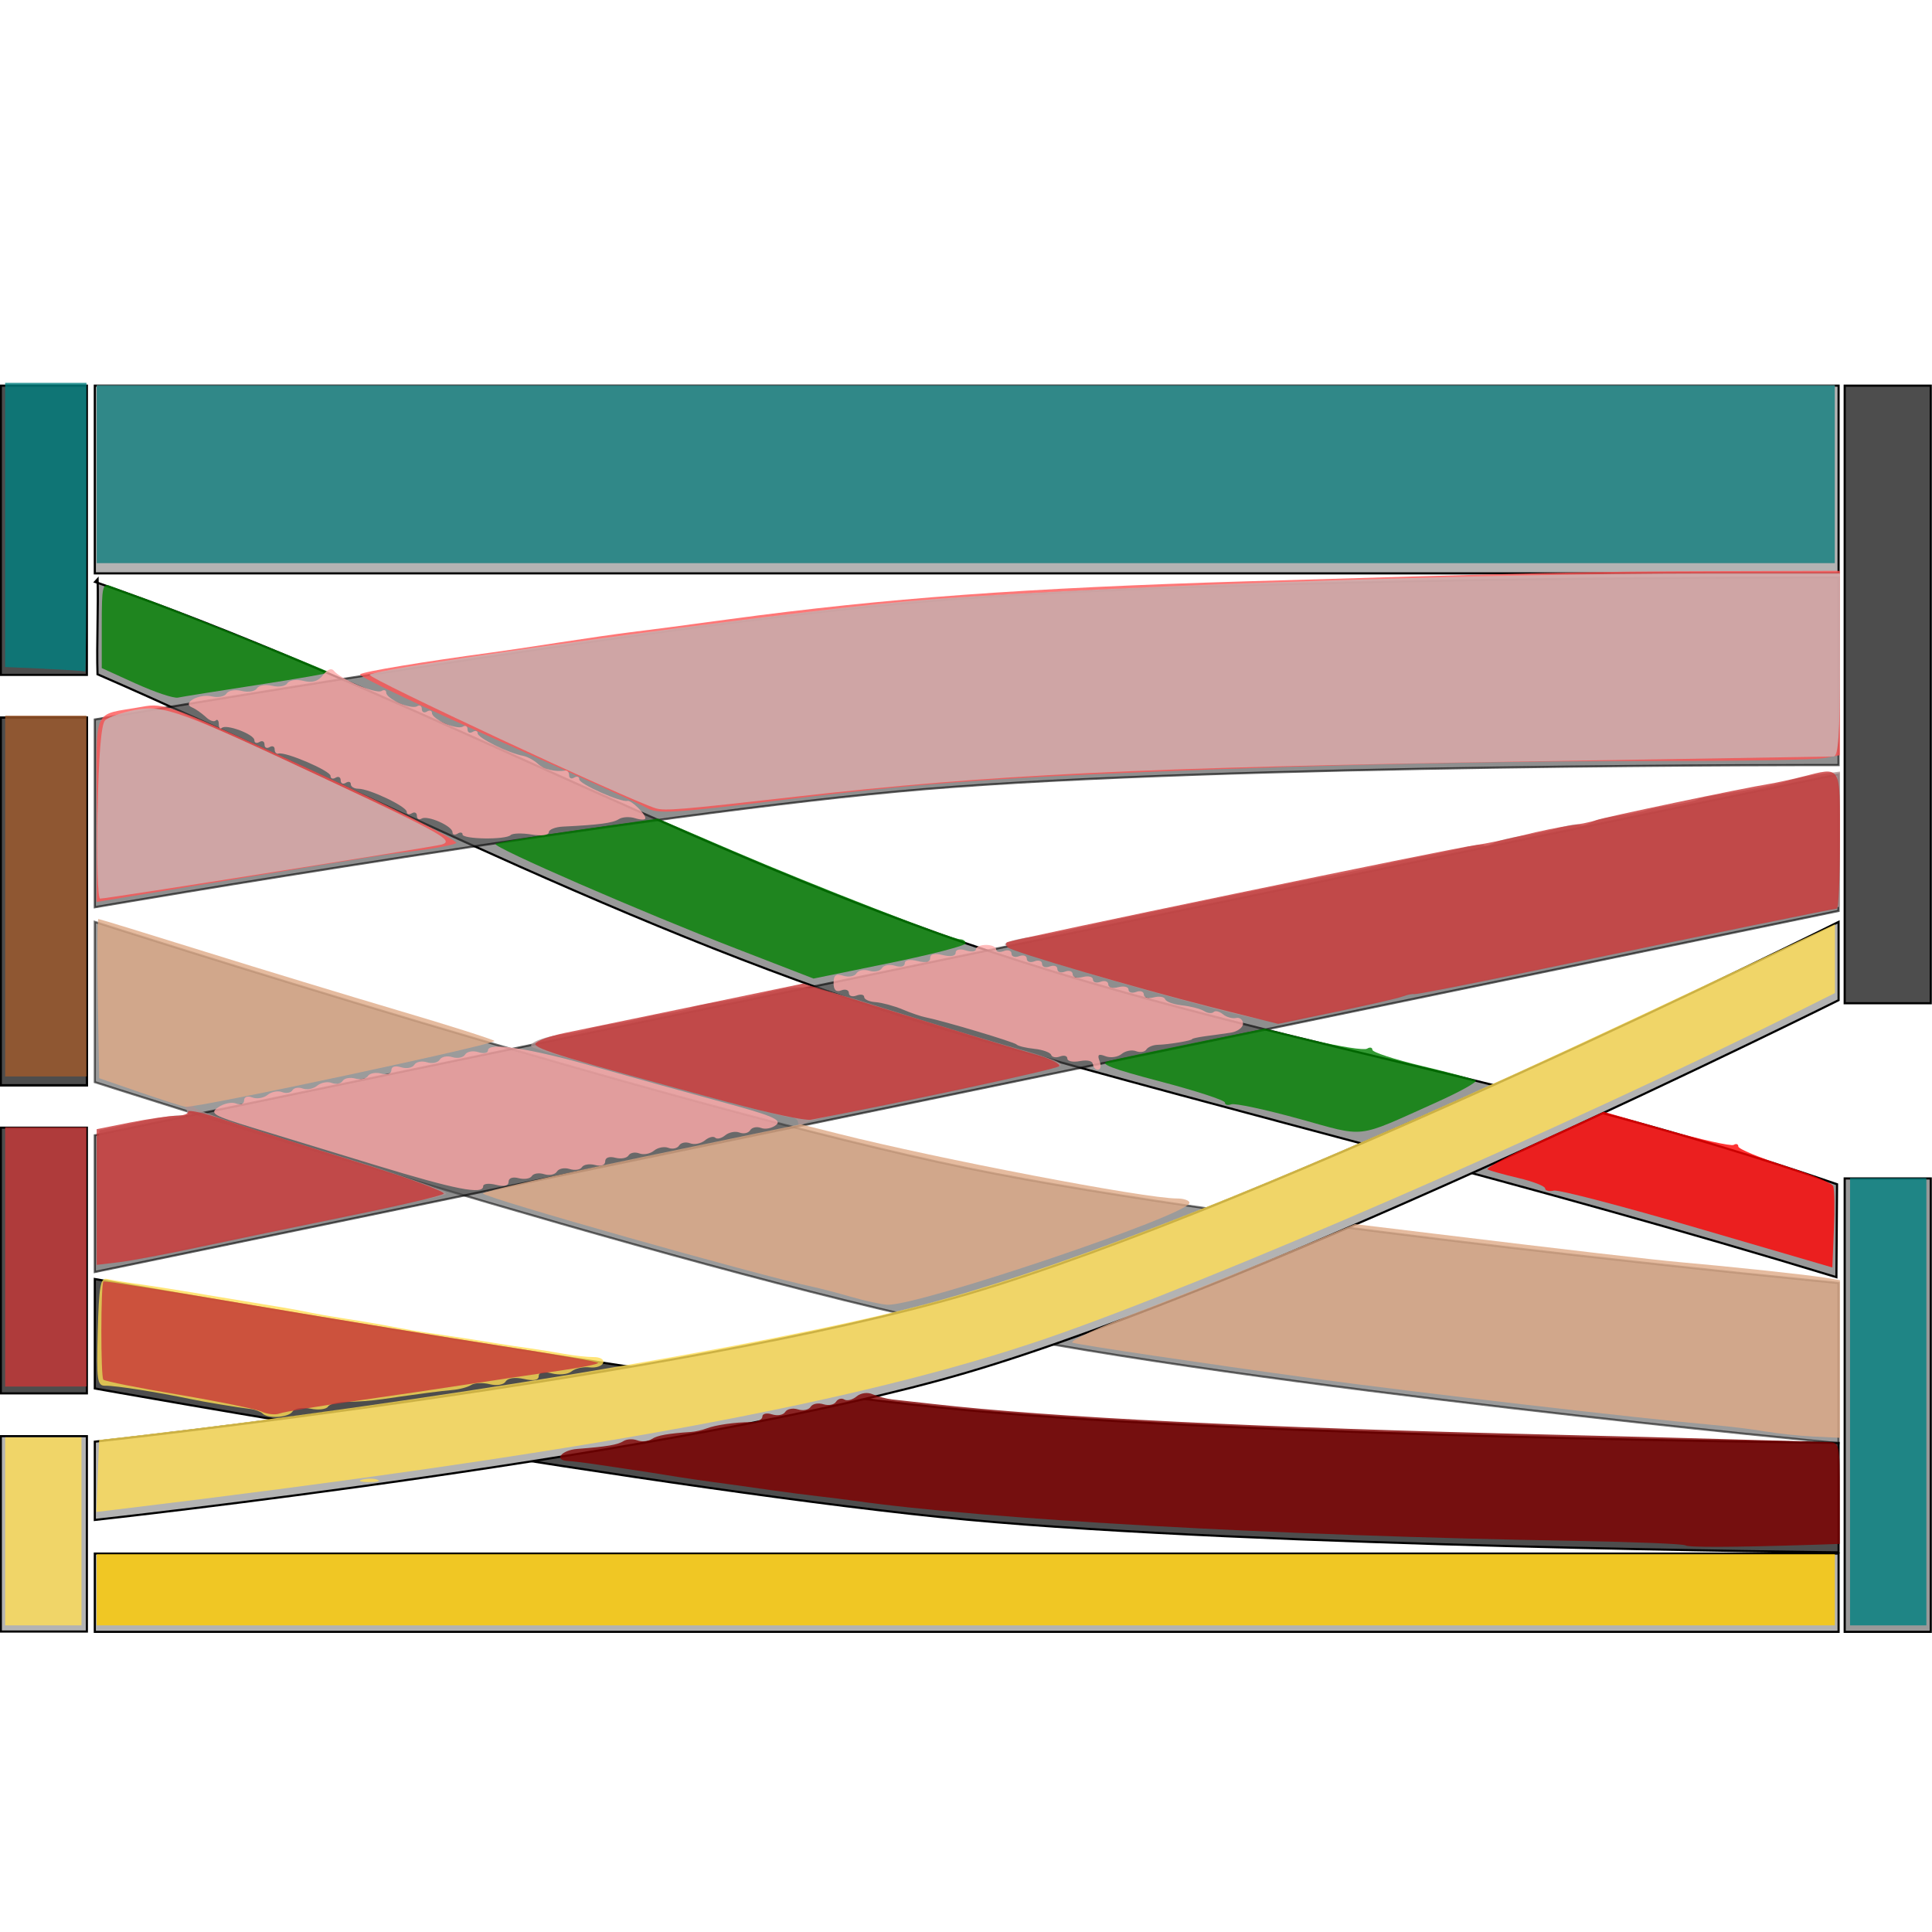 <?xml version="1.0" encoding="UTF-8" standalone="no"?>
<svg
   xmlns:dc="http://purl.org/dc/elements/1.1/"
   xmlns:cc="http://creativecommons.org/ns#"
   xmlns:rdf="http://www.w3.org/1999/02/22-rdf-syntax-ns#"
   xmlns:svg="http://www.w3.org/2000/svg"
   xmlns="http://www.w3.org/2000/svg"
   xmlns:sodipodi="http://sodipodi.sourceforge.net/DTD/sodipodi-0.dtd"
   xmlns:inkscape="http://www.inkscape.org/namespaces/inkscape"
   viewBox="0 0 24 24"
   sodipodi:docname="sankey.svg"
   version="1.1"
   id="svg26"
   inkscape:version="0.92.3 (2405546, 2018-03-11)">
  <defs
     id="defs2">
    <inkscape:path-effect
       vertical="false"
       scale_y_rel="false"
       prop_scale="1"
       bendpath="M 5.2,4.777 50.163,25.058 50.203,32.578 5.2,9.777 Z"
       is_visible="true"
       id="path-effect850"
       effect="bend_path" />
    <inkscape:path-effect
       effect="bend_path"
       id="path-effect846"
       is_visible="true"
       bendpath="m 19.655,18.054 169.938,76.654 0.151,28.424 L 19.655,36.952 Z"
       prop_scale="1"
       scale_y_rel="false"
       vertical="false" />
  </defs>
  <sodipodi:namedview
     id="base"
     pagecolor="#ffffff"
     bordercolor="#666666"
     borderopacity="1.0"
     inkscape:pageopacity="0.0"
     inkscape:pageshadow="2"
     inkscape:zoom="15.839192"
     inkscape:cx="10.822415"
     inkscape:cy="16.832464"
     inkscape:document-units="px"
     inkscape:current-layer="layer1"
     showgrid="false"
     inkscape:window-width="1368"
     inkscape:window-height="849"
     inkscape:window-x="-8"
     inkscape:window-y="-8"
     inkscape:window-maximized="1"
     inkscape:snap-global="true"
     inkscape:object-nodes="false"
     inkscape:snap-bbox="true"
     inkscape:snap-bbox-midpoints="true"
     units="px"
     fit-margin-top="0"
     fit-margin-left="0"
     fit-margin-right="0"
     fit-margin-bottom="0" />
  <g
     inkscape:label="Layer 1"
     inkscape:groupmode="layer"
     id="layer1"
     transform="translate(-11.326,-123.064)">
    <g
       id="g983"
       transform="matrix(3.791,0,0,3.798,-31.65,-382.889)"
       style="stroke-width:0.264">
      <rect
         ry="0"
         rx="0"
         y="134.477"
         x="11.339"
         height="0.946"
         width="0.282"
         id="rect815"
         style="opacity:1;vector-effect:none;fill:#4d4d4d;fill-opacity:1;fill-rule:evenodd;stroke:#000000;stroke-width:0.007;stroke-linecap:butt;stroke-linejoin:miter;stroke-miterlimit:10;stroke-dasharray:none;stroke-dashoffset:0;stroke-opacity:1" />
      <rect
         style="opacity:1;vector-effect:none;fill:#999999;fill-opacity:1;fill-rule:evenodd;stroke:#000000;stroke-width:0.007;stroke-linecap:butt;stroke-linejoin:miter;stroke-miterlimit:10;stroke-dasharray:none;stroke-dashoffset:0;stroke-opacity:1"
         id="rect817"
         width="0.282"
         height="1.202"
         x="11.339"
         y="135.563"
         rx="0"
         ry="0" />
      <rect
         ry="0"
         rx="0"
         y="136.904"
         x="11.339"
         height="0.869"
         width="0.282"
         id="rect819"
         style="opacity:1;vector-effect:none;fill:#4d4d4d;fill-opacity:1;fill-rule:evenodd;stroke:#000000;stroke-width:0.007;stroke-linecap:butt;stroke-linejoin:miter;stroke-miterlimit:10;stroke-dasharray:none;stroke-dashoffset:0;stroke-opacity:1" />
      <rect
         style="opacity:1;vector-effect:none;fill:#b3b3b3;fill-opacity:1;fill-rule:evenodd;stroke:#000000;stroke-width:0.007;stroke-linecap:butt;stroke-linejoin:miter;stroke-miterlimit:10;stroke-dasharray:none;stroke-dashoffset:0;stroke-opacity:1"
         id="rect821"
         width="0.282"
         height="0.639"
         x="11.339"
         y="137.913"
         rx="0"
         ry="0" />
      <rect
         ry="0"
         rx="0"
         y="134.477"
         x="17.381"
         height="2.02"
         width="0.282"
         id="rect832"
         style="opacity:1;vector-effect:none;fill:#4d4d4d;fill-opacity:1;fill-rule:evenodd;stroke:#000000;stroke-width:0.007;stroke-linecap:butt;stroke-linejoin:miter;stroke-miterlimit:10;stroke-dasharray:none;stroke-dashoffset:0;stroke-opacity:1" />
      <rect
         style="opacity:1;vector-effect:none;fill:#999999;fill-opacity:1;fill-rule:evenodd;stroke:#000000;stroke-width:0.007;stroke-linecap:butt;stroke-linejoin:miter;stroke-miterlimit:10;stroke-dasharray:none;stroke-dashoffset:0;stroke-opacity:1"
         id="rect834"
         width="0.282"
         height="1.483"
         x="17.381"
         y="137.07"
         rx="0"
         ry="0" />
      <rect
         style="opacity:1;vector-effect:none;fill:#4d4d4d;fill-opacity:1;fill-rule:evenodd;stroke:#000000;stroke-width:0.007;stroke-linecap:butt;stroke-linejoin:miter;stroke-miterlimit:10;stroke-dasharray:none;stroke-dashoffset:0;stroke-opacity:1"
         id="rect848"
         width="0.282"
         height="1.202"
         x="11.339"
         y="135.563"
         rx="0"
         ry="0"
         inkscape:path-effect="#path-effect850" />
      <rect
         inkscape:path-effect="#path-effect846"
         ry="0"
         rx="0"
         y="135.563"
         x="11.339"
         height="1.202"
         width="0.282"
         id="rect844"
         style="opacity:1;vector-effect:none;fill:#4d4d4d;fill-opacity:1;fill-rule:evenodd;stroke:#000000;stroke-width:0.007;stroke-linecap:butt;stroke-linejoin:miter;stroke-miterlimit:10;stroke-dasharray:none;stroke-dashoffset:0;stroke-opacity:1" />
      <rect
         style="opacity:1;vector-effect:none;fill:#4d4d4d;fill-opacity:1;fill-rule:evenodd;stroke:#000000;stroke-width:0.007;stroke-linecap:butt;stroke-linejoin:miter;stroke-miterlimit:10;stroke-dasharray:none;stroke-dashoffset:0;stroke-opacity:1"
         id="rect817-2"
         width="0.282"
         height="1.202"
         x="11.339"
         y="135.563"
         rx="0"
         ry="0" />
      <rect
         y="134.477"
         x="11.647"
         height="0.614"
         width="5.714"
         id="rect868"
         style="opacity:1;vector-effect:none;fill:#b3b3b3;fill-opacity:1;fill-rule:evenodd;stroke:#000000;stroke-width:0.007;stroke-linecap:butt;stroke-linejoin:miter;stroke-miterlimit:10;stroke-dasharray:none;stroke-dashoffset:0;stroke-opacity:1" />
      <path
         sodipodi:nodetypes="cacccccsccc"
         inkscape:connector-curvature="0"
         id="rect895"
         d="m 11.648,135.119 c 0.951,0.328 1.88,0.847 2.854,1.182 0.933,0.321 1.836,0.437 2.854,0.788 l -5.38e-4,0.076 -5.39e-4,0.076 -5.39e-4,0.076 -5.39e-4,0.076 c -1.03,-0.313 -1.904,-0.519 -2.849,-0.789 -0.989,-0.283 -1.976,-0.803 -2.849,-1.183 -0.003,-0.101 0.003,-0.219 3.52e-4,-0.311 z"
         style="opacity:1;vector-effect:none;fill:#999999;fill-opacity:1;fill-rule:evenodd;stroke:#000000;stroke-width:0.007;stroke-linecap:butt;stroke-linejoin:miter;stroke-miterlimit:10;stroke-dasharray:none;stroke-dashoffset:0;stroke-opacity:1" />
      <path
         sodipodi:nodetypes="cacccaccc"
         inkscape:connector-curvature="0"
         id="rect904"
         d="m 11.647,135.569 c 0,0 1.805,-0.309 2.716,-0.386 0.996,-0.084 2.998,-0.079 2.998,-0.079 v 0.307 0.307 c 0,0 -2.002,-0.004 -2.998,0.079 -0.911,0.076 -2.716,0.386 -2.716,0.386 v -0.307 z"
         style="opacity:0.628;vector-effect:none;fill:#4d4d4d;fill-opacity:1;fill-rule:evenodd;stroke:#000000;stroke-width:0.007;stroke-linecap:butt;stroke-linejoin:miter;stroke-miterlimit:10;stroke-dasharray:none;stroke-dashoffset:0;stroke-opacity:1" />
      <path
         sodipodi:nodetypes="czccczccc"
         inkscape:connector-curvature="0"
         id="rect907"
         d="m 11.647,137.399 c 0,0 1.905,0.34 2.857,0.429 0.952,0.089 2.857,0.107 2.857,0.107 v 0.179 0.179 c 0,0 -1.905,-0.018 -2.857,-0.107 -0.952,-0.089 -2.857,-0.429 -2.857,-0.429 v -0.179 z"
         style="opacity:1;vector-effect:none;fill:#4d4d4d;fill-opacity:1;fill-rule:evenodd;stroke:#000000;stroke-width:0.007;stroke-linecap:butt;stroke-linejoin:miter;stroke-miterlimit:10;stroke-dasharray:none;stroke-dashoffset:0;stroke-opacity:1" />
      <path
         sodipodi:nodetypes="cacccaccc"
         inkscape:connector-curvature="0"
         id="rect909"
         d="m 11.647,136.231 c 0,0 1.888,0.606 2.857,0.805 0.941,0.193 2.857,0.376 2.857,0.376 v 0.262 0.262 c 0,0 -1.916,-0.182 -2.857,-0.376 -0.969,-0.199 -2.857,-0.805 -2.857,-0.805 v -0.262 z"
         style="opacity:0.561;vector-effect:none;fill:#4d4d4d;fill-opacity:1;fill-rule:evenodd;stroke:#000000;stroke-width:0.007;stroke-linecap:butt;stroke-linejoin:miter;stroke-miterlimit:10;stroke-dasharray:none;stroke-dashoffset:0;stroke-opacity:1" />
      <path
         sodipodi:nodetypes="ccccc"
         inkscape:connector-curvature="0"
         id="rect912"
         d="m 11.647,136.929 5.714,-1.181 v 0.447 l -5.714,1.181 z"
         style="opacity:0.632;vector-effect:none;fill:#4d4d4d;fill-opacity:1;fill-rule:evenodd;stroke:#000000;stroke-width:0.007;stroke-linecap:butt;stroke-linejoin:miter;stroke-miterlimit:10;stroke-dasharray:none;stroke-dashoffset:0;stroke-opacity:1" />
      <path
         sodipodi:nodetypes="cacccaccc"
         inkscape:connector-curvature="0"
         id="rect925"
         d="m 11.647,137.931 c 0,0 1.93,-0.21 2.857,-0.482 0.993,-0.291 2.857,-1.218 2.857,-1.218 v 0.128 0.128 c 0,0 -1.863,0.927 -2.857,1.218 -0.927,0.272 -2.857,0.482 -2.857,0.482 v -0.128 z"
         style="opacity:1;vector-effect:none;fill:#b3b3b3;fill-opacity:1;fill-rule:evenodd;stroke:#000000;stroke-width:0.007;stroke-linecap:butt;stroke-linejoin:miter;stroke-miterlimit:10;stroke-dasharray:none;stroke-dashoffset:0;stroke-opacity:1" />
      <rect
         style="opacity:1;vector-effect:none;fill:#b3b3b3;fill-opacity:1;fill-rule:evenodd;stroke:#000000;stroke-width:0.007;stroke-linecap:butt;stroke-linejoin:miter;stroke-miterlimit:10;stroke-dasharray:none;stroke-dashoffset:0;stroke-opacity:1"
         id="rect928"
         width="5.714"
         height="0.256"
         x="11.647"
         y="138.297" />
    </g>
    <path
       style="opacity:0.8;vector-effect:none;fill:#008080;fill-opacity:1;fill-rule:evenodd;stroke:none;stroke-width:7.559;stroke-linecap:butt;stroke-linejoin:round;stroke-miterlimit:4;stroke-dasharray:none;stroke-dashoffset:0;stroke-opacity:1"
       d="M 0.554,8.307 0.064,8.286 V 6.521 4.756 H 0.569 1.074 v 1.799 c 0,0.99 -0.007,1.794 -0.016,1.787 -0.009,-0.007 -0.236,-0.022 -0.505,-0.034 z"
       id="path4568"
       inkscape:connector-curvature="0"
       transform="translate(11.326,123.064)" />
    <path
       style="opacity:0.8;vector-effect:none;fill:#ffaaaa;fill-opacity:1;fill-rule:evenodd;stroke:none;stroke-width:7.559;stroke-linecap:butt;stroke-linejoin:round;stroke-miterlimit:4;stroke-dasharray:none;stroke-dashoffset:0;stroke-opacity:1"
       d="M 1.201,5.891 V 4.786 H 11.997 22.793 V 5.891 6.996 H 11.997 1.201 Z"
       id="path4570"
       inkscape:connector-curvature="0"
       transform="translate(11.326,123.064)" />
    <path
       style="opacity:0.8;vector-effect:none;fill:#ff5555;fill-opacity:1;fill-rule:evenodd;stroke:none;stroke-width:7.559;stroke-linecap:butt;stroke-linejoin:round;stroke-miterlimit:4;stroke-dasharray:none;stroke-dashoffset:0;stroke-opacity:1"
       d="M 8.023,10.03 C 7.972,9.998 7.143,9.622 6.18,9.194 5.217,8.767 4.448,8.399 4.472,8.377 4.509,8.343 5.269,8.218 6.125,8.103 6.247,8.087 6.616,8.032 6.946,7.981 7.276,7.93 7.674,7.873 7.83,7.854 7.986,7.836 8.54,7.763 9.061,7.692 11.001,7.43 12.723,7.304 15.501,7.221 19.042,7.115 19.811,7.098 21.262,7.095 l 1.594,-0.004 4.8e-5,1.145 4.7e-5,1.145 -0.205,0.037 c -0.113,0.02 -0.986,0.036 -1.941,0.035 -2.006,-0.002 -4.164,0.043 -6.408,0.134 -2.026,0.082 -2.983,0.155 -4.56,0.347 -1.405,0.171 -1.583,0.181 -1.718,0.096 z"
       id="path4572"
       inkscape:connector-curvature="0"
       transform="translate(11.326,123.064)" />
    <path
       style="opacity:0.8;vector-effect:none;fill:#ff5555;fill-opacity:1;fill-rule:evenodd;stroke:none;stroke-width:7.559;stroke-linecap:butt;stroke-linejoin:round;stroke-miterlimit:4;stroke-dasharray:none;stroke-dashoffset:0;stroke-opacity:1"
       d="m 1.201,10.048 c 0,-1.308 -0.069,-1.153 0.568,-1.269 0.275,-0.05 0.345,-0.023 2.13,0.801 1.021,0.471 1.811,0.871 1.768,0.894 -0.043,0.023 -0.249,0.063 -0.457,0.089 -0.514,0.065 -0.477,0.059 -2.352,0.368 l -1.657,0.273 z"
       id="path4576"
       inkscape:connector-curvature="0"
       transform="translate(11.326,123.064)" />
    <path
       style="opacity:0.8;vector-effect:none;fill:#ac9393;fill-opacity:1;fill-rule:evenodd;stroke:none;stroke-width:7.559;stroke-linecap:butt;stroke-linejoin:round;stroke-miterlimit:4;stroke-dasharray:none;stroke-dashoffset:0;stroke-opacity:1"
       d="m 15.122,12.539 c -1.377,-0.36 -2.689,-0.765 -2.639,-0.813 0.028,-0.027 0.164,-0.065 0.303,-0.083 0.139,-0.018 0.437,-0.076 0.663,-0.129 0.449,-0.104 2.84,-0.598 3.094,-0.639 0.087,-0.014 0.357,-0.07 0.6,-0.125 0.243,-0.055 0.513,-0.111 0.6,-0.126 0.087,-0.014 0.271,-0.054 0.409,-0.088 0.138,-0.034 0.262,-0.05 0.277,-0.036 0.014,0.014 0.072,0.002 0.128,-0.028 0.056,-0.03 0.216,-0.07 0.355,-0.09 0.139,-0.02 0.35,-0.065 0.469,-0.101 0.119,-0.035 0.23,-0.051 0.245,-0.036 0.016,0.016 0.074,0.004 0.13,-0.026 0.056,-0.03 0.216,-0.069 0.355,-0.088 0.139,-0.019 0.295,-0.049 0.347,-0.067 0.052,-0.018 0.205,-0.049 0.339,-0.068 0.134,-0.019 0.265,-0.049 0.291,-0.064 0.026,-0.016 0.157,-0.046 0.293,-0.066 0.391,-0.059 0.714,-0.125 0.906,-0.187 0.063,-0.02 0.217,-0.049 0.342,-0.065 l 0.228,-0.029 v 0.839 0.839 l -0.395,0.08 c -0.217,0.044 -1.218,0.25 -2.225,0.458 -1.007,0.208 -1.902,0.39 -1.989,0.405 -0.087,0.014 -0.271,0.054 -0.409,0.087 -0.138,0.034 -0.262,0.05 -0.277,0.036 -0.014,-0.014 -0.072,-0.002 -0.128,0.028 -0.056,0.03 -0.225,0.071 -0.374,0.091 -0.15,0.021 -0.295,0.051 -0.323,0.069 -0.028,0.017 -0.147,0.045 -0.264,0.063 -0.118,0.017 -0.313,0.056 -0.435,0.086 -0.171,0.042 -0.379,0.013 -0.915,-0.127 z"
       id="path4578"
       inkscape:connector-curvature="0"
       transform="translate(11.326,123.064)" />
    <path
       style="opacity:0.8;vector-effect:none;fill:#ac9393;fill-opacity:1;fill-rule:evenodd;stroke:none;stroke-width:7.559;stroke-linecap:butt;stroke-linejoin:round;stroke-miterlimit:4;stroke-dasharray:none;stroke-dashoffset:0;stroke-opacity:1"
       d="m 9.913,13.941 c 0,-0.035 -0.05,-0.064 -0.11,-0.064 -0.099,-2.51e-4 -2.939,-0.77 -3.173,-0.86 -0.115,-0.044 0.093,-0.136 0.4,-0.176 0.11,-0.014 0.242,-0.041 0.294,-0.06 0.052,-0.019 0.197,-0.049 0.321,-0.067 0.125,-0.018 0.267,-0.046 0.316,-0.063 0.049,-0.017 0.199,-0.046 0.333,-0.066 0.134,-0.019 0.265,-0.049 0.291,-0.065 0.026,-0.016 0.157,-0.046 0.293,-0.066 0.254,-0.038 0.429,-0.071 0.593,-0.112 0.513,-0.127 0.554,-0.122 1.559,0.198 0.549,0.175 1.279,0.396 1.622,0.491 0.438,0.121 0.589,0.186 0.505,0.217 -0.066,0.024 -0.773,0.176 -1.571,0.338 -0.799,0.162 -1.502,0.322 -1.563,0.356 -0.073,0.041 -0.11,0.04 -0.11,-0.002 z"
       id="path4580"
       inkscape:connector-curvature="0"
       transform="translate(11.326,123.064)" />
    <path
       style="opacity:0.8;vector-effect:none;fill:#ac9393;fill-opacity:1;fill-rule:evenodd;stroke:none;stroke-width:7.559;stroke-linecap:butt;stroke-linejoin:round;stroke-miterlimit:4;stroke-dasharray:none;stroke-dashoffset:0;stroke-opacity:1"
       d="m 1.215,14.879 0.018,-0.836 0.503,-0.11 c 0.276,-0.06 0.53,-0.093 0.563,-0.073 0.034,0.021 0.043,-0.008 0.02,-0.068 -0.048,-0.125 -0.003,-0.136 0.108,-0.026 0.044,0.043 0.781,0.291 1.638,0.55 0.887,0.268 1.523,0.49 1.476,0.516 -0.045,0.025 -0.194,0.059 -0.332,0.076 -0.138,0.017 -0.293,0.046 -0.345,0.065 -0.052,0.019 -0.194,0.049 -0.316,0.067 -0.122,0.018 -0.317,0.061 -0.433,0.095 -0.117,0.034 -0.23,0.059 -0.253,0.054 -0.022,-0.004 -0.111,0.011 -0.198,0.033 -0.087,0.023 -0.229,0.053 -0.316,0.067 -0.087,0.014 -0.229,0.043 -0.316,0.063 -0.087,0.02 -0.229,0.049 -0.316,0.064 -0.087,0.015 -0.343,0.07 -0.568,0.123 -0.226,0.053 -0.532,0.113 -0.681,0.135 l -0.27,0.039 z"
       id="path4582"
       inkscape:connector-curvature="0"
       transform="translate(11.326,123.064)" />
    <path
       style="opacity:0.8;vector-effect:none;fill:#deaa87;fill-opacity:1;fill-rule:evenodd;stroke:none;stroke-width:7.559;stroke-linecap:butt;stroke-linejoin:round;stroke-miterlimit:4;stroke-dasharray:none;stroke-dashoffset:0;stroke-opacity:1"
       d="m 21.94,17.784 c -0.139,-0.026 -0.451,-0.064 -0.694,-0.086 -0.9,-0.08 -3.695,-0.405 -4.924,-0.573 -1.347,-0.184 -2.905,-0.416 -2.998,-0.446 -0.052,-0.017 0.336,-0.197 0.861,-0.4 0.525,-0.203 1.335,-0.527 1.8,-0.721 l 0.845,-0.352 1.009,0.122 c 1.655,0.201 2.694,0.321 3.029,0.351 0.627,0.055 1.583,0.157 1.784,0.19 l 0.205,0.034 v 0.979 0.979 l -0.331,-0.016 c -0.182,-0.009 -0.445,-0.037 -0.584,-0.062 z"
       id="path4584"
       inkscape:connector-curvature="0"
       transform="translate(11.326,123.064)" />
    <path
       style="opacity:0.8;vector-effect:none;fill:#deaa87;fill-opacity:1;fill-rule:evenodd;stroke:none;stroke-width:7.559;stroke-linecap:butt;stroke-linejoin:round;stroke-miterlimit:4;stroke-dasharray:none;stroke-dashoffset:0;stroke-opacity:1"
       d="M 10.576,16.111 C 10.403,16.061 10.189,16.005 10.103,15.987 9.438,15.848 5.999,14.875 5.999,14.825 c 0,-0.023 0.888,-0.225 1.973,-0.45 l 1.973,-0.409 0.474,0.119 c 1.24,0.312 3.807,0.803 4.203,0.803 0.084,0 0.154,0.024 0.154,0.054 0,0.146 -3.368,1.282 -3.752,1.266 -0.072,-0.003 -0.273,-0.047 -0.447,-0.097 z"
       id="path4586"
       inkscape:connector-curvature="0"
       transform="translate(11.326,123.064)" />
    <path
       style="opacity:0.8;vector-effect:none;fill:#deaa87;fill-opacity:1;fill-rule:evenodd;stroke:none;stroke-width:7.559;stroke-linecap:butt;stroke-linejoin:round;stroke-miterlimit:4;stroke-dasharray:none;stroke-dashoffset:0;stroke-opacity:1"
       d="m 1.737,13.568 -0.505,-0.174 -0.017,-0.989 c -0.01,-0.544 -0.006,-0.989 0.007,-0.989 0.014,0 0.604,0.181 1.312,0.402 0.708,0.221 1.798,0.552 2.423,0.737 0.625,0.184 1.158,0.354 1.185,0.376 0.044,0.037 -3.69,0.834 -3.837,0.818 -0.035,-0.004 -0.29,-0.085 -0.568,-0.181 z"
       id="path4588"
       inkscape:connector-curvature="0"
       transform="translate(11.326,123.064)" />
    <path
       style="opacity:0.8;vector-effect:none;fill:#ffcc00;fill-opacity:1;fill-rule:evenodd;stroke:none;stroke-width:7.559;stroke-linecap:butt;stroke-linejoin:round;stroke-miterlimit:4;stroke-dasharray:none;stroke-dashoffset:0;stroke-opacity:1"
       d="M 1.201,19.749 V 19.307 H 11.997 22.793 v 0.442 0.442 H 11.997 1.201 Z"
       id="path4590"
       inkscape:connector-curvature="0"
       transform="translate(11.326,123.064)" />
    <path
       style="opacity:0.8;vector-effect:none;fill:#800000;fill-opacity:1;fill-rule:evenodd;stroke:none;stroke-width:7.559;stroke-linecap:butt;stroke-linejoin:round;stroke-miterlimit:4;stroke-dasharray:none;stroke-dashoffset:0;stroke-opacity:1"
       d="m 20.936,19.197 c -0.018,-0.018 -0.623,-0.042 -1.345,-0.055 -3.717,-0.064 -7.359,-0.267 -8.984,-0.5 -0.087,-0.012 -0.286,-0.037 -0.442,-0.055 -0.156,-0.018 -0.398,-0.049 -0.537,-0.069 -0.139,-0.02 -0.352,-0.05 -0.474,-0.067 C 8.741,18.396 8.43,18.35 8.272,18.323 8.185,18.309 8.029,18.284 7.925,18.269 7.82,18.254 7.607,18.222 7.451,18.198 7.295,18.174 7.117,18.152 7.056,18.149 6.874,18.141 6.972,18.014 7.172,17.999 c 0.37,-0.029 0.501,-0.051 0.573,-0.097 0.04,-0.026 0.117,-0.03 0.171,-0.01 0.054,0.021 0.134,0.014 0.179,-0.015 0.073,-0.047 0.197,-0.069 0.492,-0.089 0.052,-0.004 0.137,-0.023 0.189,-0.043 0.111,-0.043 0.352,-0.078 0.552,-0.079 0.078,-4.57e-4 0.142,-0.031 0.142,-0.068 0,-0.037 0.054,-0.05 0.121,-0.028 0.067,0.021 0.14,0.008 0.163,-0.03 0.023,-0.038 0.094,-0.052 0.158,-0.032 0.064,0.02 0.135,0.006 0.158,-0.032 0.023,-0.038 0.094,-0.052 0.158,-0.032 0.064,0.02 0.134,0.007 0.157,-0.03 0.023,-0.037 0.069,-0.05 0.103,-0.029 0.034,0.021 0.103,0.004 0.153,-0.038 0.054,-0.045 0.137,-0.055 0.202,-0.026 0.061,0.027 0.168,0.055 0.238,0.063 0.069,0.007 0.297,0.033 0.505,0.056 1.477,0.168 4.037,0.295 7.702,0.382 0.729,0.017 1.766,0.044 2.304,0.06 0.538,0.016 1.043,0.03 1.121,0.032 0.138,0.003 0.142,0.023 0.142,0.634 v 0.631 l -0.331,0.011 c -1.012,0.032 -1.56,0.034 -1.588,0.006 z"
       id="path4592"
       inkscape:connector-curvature="0"
       transform="translate(11.326,123.064)" />
    <path
       style="opacity:0.8;vector-effect:none;fill:#ffdd55;fill-opacity:1;fill-rule:evenodd;stroke:none;stroke-width:7.559;stroke-linecap:butt;stroke-linejoin:round;stroke-miterlimit:4;stroke-dasharray:none;stroke-dashoffset:0;stroke-opacity:1"
       d="M 3.262,17.559 C 3.238,17.536 3.169,17.51 3.109,17.503 2.959,17.485 2.522,17.413 2.369,17.38 1.958,17.294 1.437,17.212 1.309,17.214 c -0.102,0.002 -0.111,-0.06 -0.095,-0.673 0.015,-0.557 0.034,-0.671 0.111,-0.654 0.051,0.011 0.165,0.031 0.253,0.043 0.261,0.037 0.653,0.098 0.822,0.127 0.087,0.015 0.25,0.043 0.363,0.061 0.113,0.018 0.29,0.048 0.394,0.065 0.104,0.017 0.268,0.044 0.363,0.06 0.096,0.016 0.244,0.043 0.329,0.061 0.085,0.018 0.27,0.05 0.41,0.072 0.279,0.043 0.448,0.072 0.713,0.123 0.095,0.018 0.259,0.046 0.363,0.06 0.247,0.035 0.654,0.098 0.852,0.131 0.087,0.015 0.257,0.04 0.379,0.057 0.122,0.017 0.32,0.049 0.442,0.071 0.122,0.022 0.286,0.04 0.366,0.04 0.082,-4.67e-4 0.134,0.03 0.119,0.072 -0.014,0.04 -0.09,0.065 -0.169,0.056 -0.079,-0.009 -0.18,0.013 -0.224,0.05 -0.044,0.037 -0.154,0.048 -0.244,0.025 -0.108,-0.027 -0.164,-0.015 -0.164,0.034 0,0.05 -0.061,0.062 -0.183,0.035 -0.111,-0.024 -0.201,-0.012 -0.228,0.032 -0.025,0.041 -0.111,0.055 -0.198,0.033 -0.085,-0.021 -0.188,-0.017 -0.23,0.01 -0.042,0.027 -0.147,0.055 -0.234,0.062 -0.154,0.014 -0.39,0.045 -0.868,0.114 -0.13,0.019 -0.327,0.034 -0.438,0.033 -0.111,-6.84e-4 -0.219,0.026 -0.239,0.06 -0.021,0.033 -0.118,0.045 -0.217,0.025 -0.101,-0.02 -0.198,-0.006 -0.222,0.034 -0.047,0.077 -0.305,0.095 -0.374,0.026 z"
       id="path4594"
       inkscape:connector-curvature="0"
       transform="translate(11.326,123.064)" />
    <path
       style="opacity:0.8;vector-effect:none;fill:#ffdd55;fill-opacity:1;fill-rule:evenodd;stroke:none;stroke-width:7.559;stroke-linecap:butt;stroke-linejoin:round;stroke-miterlimit:4;stroke-dasharray:none;stroke-dashoffset:0;stroke-opacity:1"
       d="m 4.501,18.38 c 0.061,-0.016 0.147,-0.015 0.189,0.002 0.043,0.017 -0.008,0.03 -0.112,0.029 -0.104,-0.001 -0.139,-0.015 -0.078,-0.031 z"
       id="path4596"
       inkscape:connector-curvature="0"
       transform="translate(11.326,123.064)" />
    <path
       style="opacity:0.8;vector-effect:none;fill:#ffdd55;fill-opacity:1;fill-rule:evenodd;stroke:none;stroke-width:7.559;stroke-linecap:butt;stroke-linejoin:round;stroke-miterlimit:4;stroke-dasharray:none;stroke-dashoffset:0;stroke-opacity:1"
       d="M 1.214,18.334 1.232,17.887 1.643,17.84 C 5.26,17.423 9.498,16.721 11.429,16.219 c 1.911,-0.497 4.86,-1.681 8.776,-3.522 0.92,-0.433 1.879,-0.883 2.131,-1.001 l 0.458,-0.214 v 0.427 0.427 l -0.426,0.213 c -2.921,1.458 -7.351,3.385 -9.373,4.078 -2.338,0.801 -5.748,1.427 -11.622,2.134 l -0.176,0.021 z"
       id="path4598"
       inkscape:connector-curvature="0"
       transform="translate(11.326,123.064)" />
    <path
       style="opacity:0.8;vector-effect:none;fill:#ffdd55;fill-opacity:1;fill-rule:evenodd;stroke:none;stroke-width:7.559;stroke-linecap:butt;stroke-linejoin:round;stroke-miterlimit:4;stroke-dasharray:none;stroke-dashoffset:0;stroke-opacity:1"
       d="m 0.064,19.023 v -1.168 h 0.474 0.474 v 1.168 1.168 h -0.474 -0.474 z"
       id="path4600"
       inkscape:connector-curvature="0"
       transform="translate(11.326,123.064)" />
    <path
       style="opacity:0.8;vector-effect:none;fill:#c83737;fill-opacity:1;fill-rule:evenodd;stroke:none;stroke-width:7.559;stroke-linecap:butt;stroke-linejoin:round;stroke-miterlimit:4;stroke-dasharray:none;stroke-dashoffset:0;stroke-opacity:1"
       d="M 3.253,17.536 C 3.183,17.505 2.72,17.41 2.223,17.326 1.726,17.243 1.304,17.158 1.284,17.139 c -0.034,-0.034 -0.033,-1.186 9.717e-4,-1.22 0.01,-0.01 0.854,0.124 1.876,0.298 1.022,0.173 2.395,0.398 3.05,0.5 0.655,0.102 1.203,0.197 1.218,0.212 0.015,0.015 -0.209,0.06 -0.497,0.101 -0.288,0.041 -0.794,0.116 -1.123,0.167 -0.33,0.051 -0.969,0.146 -1.421,0.21 -0.451,0.064 -0.863,0.132 -0.915,0.152 -0.052,0.02 -0.152,0.009 -0.221,-0.022 z"
       id="path4602"
       inkscape:connector-curvature="0"
       transform="translate(11.326,123.064)" />
    <path
       style="opacity:0.8;vector-effect:none;fill:#c83737;fill-opacity:1;fill-rule:evenodd;stroke:none;stroke-width:7.559;stroke-linecap:butt;stroke-linejoin:round;stroke-miterlimit:4;stroke-dasharray:none;stroke-dashoffset:0;stroke-opacity:1"
       d="m 1.201,14.87 v -0.843 l 0.416,-0.083 c 0.229,-0.045 0.484,-0.083 0.568,-0.083 0.084,0 0.153,-0.023 0.153,-0.051 0,-0.028 0.192,0.014 0.426,0.093 0.234,0.079 0.96,0.31 1.612,0.512 0.652,0.202 1.164,0.388 1.136,0.414 -0.027,0.026 -0.561,0.151 -1.186,0.278 -0.625,0.128 -1.46,0.301 -1.856,0.386 -0.396,0.085 -0.843,0.169 -0.994,0.187 l -0.275,0.033 z"
       id="path4604"
       inkscape:connector-curvature="0"
       transform="translate(11.326,123.064)" />
    <path
       style="opacity:0.8;vector-effect:none;fill:#c83737;fill-opacity:1;fill-rule:evenodd;stroke:none;stroke-width:7.559;stroke-linecap:butt;stroke-linejoin:round;stroke-miterlimit:4;stroke-dasharray:none;stroke-dashoffset:0;stroke-opacity:1"
       d="M 0.064,15.614 V 14.004 H 0.569 1.074 v 1.61 1.61 H 0.569 0.064 Z"
       id="path4606"
       inkscape:connector-curvature="0"
       transform="translate(11.326,123.064)" />
    <path
       style="opacity:0.8;vector-effect:none;fill:#c83737;fill-opacity:1;fill-rule:evenodd;stroke:none;stroke-width:7.559;stroke-linecap:butt;stroke-linejoin:round;stroke-miterlimit:4;stroke-dasharray:none;stroke-dashoffset:0;stroke-opacity:1"
       d="m 9.061,13.696 c -2.019,-0.545 -2.431,-0.67 -2.411,-0.73 0.012,-0.035 0.175,-0.095 0.364,-0.134 0.188,-0.039 0.932,-0.193 1.653,-0.342 l 1.31,-0.272 1.247,0.385 c 0.686,0.212 1.413,0.432 1.616,0.489 0.203,0.057 0.345,0.126 0.316,0.154 -0.041,0.038 -1.923,0.444 -3.084,0.664 -0.069,0.013 -0.524,-0.083 -1.01,-0.215 z"
       id="path4608"
       inkscape:connector-curvature="0"
       transform="translate(11.326,123.064)" />
    <path
       style="opacity:0.8;vector-effect:none;fill:#c83737;fill-opacity:1;fill-rule:evenodd;stroke:none;stroke-width:7.559;stroke-linecap:butt;stroke-linejoin:round;stroke-miterlimit:4;stroke-dasharray:none;stroke-dashoffset:0;stroke-opacity:1"
       d="m 15.057,12.513 c -0.965,-0.245 -2.485,-0.691 -2.539,-0.745 -0.021,-0.021 -0.026,-0.048 -0.011,-0.062 0.032,-0.029 5.567,-1.177 5.835,-1.21 0.104,-0.013 0.36,-0.066 0.568,-0.118 0.208,-0.052 0.478,-0.108 0.6,-0.124 0.122,-0.016 0.264,-0.045 0.316,-0.065 0.091,-0.035 1.822,-0.398 2.147,-0.45 0.087,-0.014 0.271,-0.054 0.41,-0.089 0.499,-0.125 0.474,-0.167 0.474,0.786 0,0.469 -0.018,0.852 -0.04,0.852 -0.041,0 -1.504,0.3 -3.861,0.791 -0.739,0.154 -1.364,0.276 -1.389,0.271 -0.025,-0.005 -0.087,0.008 -0.14,0.028 -0.052,0.021 -0.422,0.106 -0.822,0.189 l -0.728,0.152 z"
       id="path4610"
       inkscape:connector-curvature="0"
       transform="translate(11.326,123.064)" />
    <path
       style="opacity:0.8;vector-effect:none;fill:#c8b7b7;fill-opacity:1;fill-rule:evenodd;stroke:none;stroke-width:7.559;stroke-linecap:butt;stroke-linejoin:round;stroke-miterlimit:4;stroke-dasharray:none;stroke-dashoffset:0;stroke-opacity:1"
       d="m 1.212,10.093 c 0.013,-0.704 0.045,-1.095 0.093,-1.144 0.04,-0.04 0.207,-0.098 0.37,-0.129 0.361,-0.068 0.549,0.001 2.456,0.898 1.361,0.64 1.513,0.726 1.357,0.773 -0.099,0.029 -4.162,0.673 -4.245,0.672 -0.028,-2.59e-4 -0.043,-0.482 -0.032,-1.071 z"
       id="path4612"
       inkscape:connector-curvature="0"
       transform="translate(11.326,123.064)" />
    <path
       style="opacity:0.8;vector-effect:none;fill:#c8b7b7;fill-opacity:1;fill-rule:evenodd;stroke:none;stroke-width:7.559;stroke-linecap:butt;stroke-linejoin:round;stroke-miterlimit:4;stroke-dasharray:none;stroke-dashoffset:0;stroke-opacity:1"
       d="M 8.146,10.041 C 7.8,9.934 4.552,8.418 4.592,8.382 4.692,8.291 9.604,7.618 11.239,7.472 13.152,7.301 18.279,7.122 21.255,7.122 h 1.601 v 1.136 c 0,0.866 -0.019,1.137 -0.079,1.139 -0.043,0.001 -1.741,0.028 -3.772,0.061 -4.902,0.078 -6.682,0.163 -9.123,0.439 C 8.452,10.059 8.257,10.075 8.146,10.041 Z"
       id="path4614"
       inkscape:connector-curvature="0"
       transform="translate(11.326,123.064)" />
    <path
       style="opacity:0.8;vector-effect:none;fill:#a05a2c;fill-opacity:1;fill-rule:evenodd;stroke:none;stroke-width:7.559;stroke-linecap:butt;stroke-linejoin:round;stroke-miterlimit:4;stroke-dasharray:none;stroke-dashoffset:0;stroke-opacity:1"
       d="M 0.064,11.131 V 8.89 H 0.569 1.074 v 2.241 2.241 H 0.569 0.064 Z"
       id="path4616"
       inkscape:connector-curvature="0"
       transform="translate(11.326,123.064)" />
    <path
       style="opacity:0.8;vector-effect:none;fill:#008080;fill-opacity:1;fill-rule:evenodd;stroke:none;stroke-width:7.559;stroke-linecap:butt;stroke-linejoin:round;stroke-miterlimit:4;stroke-dasharray:none;stroke-dashoffset:0;stroke-opacity:1"
       d="m 22.982,17.413 v -2.778 h 0.474 0.474 v 2.778 2.778 h -0.474 -0.474 z"
       id="path4618"
       inkscape:connector-curvature="0"
       transform="translate(11.326,123.064)" />
    <path
       style="opacity:0.8;vector-effect:none;fill:#008080;fill-opacity:1;fill-rule:evenodd;stroke:none;stroke-width:7.559;stroke-linecap:butt;stroke-linejoin:round;stroke-miterlimit:4;stroke-dasharray:none;stroke-dashoffset:0;stroke-opacity:1"
       d="M 1.201,5.891 V 4.786 H 11.997 22.793 V 5.891 6.996 H 11.997 1.201 Z"
       id="path4620"
       inkscape:connector-curvature="0"
       transform="translate(11.326,123.064)" />
    <path
       style="opacity:0.8;vector-effect:none;fill:#008000;fill-opacity:1;fill-rule:evenodd;stroke:none;stroke-width:7.559;stroke-linecap:butt;stroke-linejoin:round;stroke-miterlimit:4;stroke-dasharray:none;stroke-dashoffset:0;stroke-opacity:1"
       d="M 1.69,8.493 1.264,8.299 V 7.767 c 0,-0.481 0.01,-0.528 0.11,-0.487 0.061,0.025 0.253,0.095 0.426,0.156 0.318,0.112 2.257,0.889 2.291,0.917 0.01,0.008 -0.388,0.078 -0.884,0.154 -0.496,0.076 -0.945,0.148 -0.997,0.159 -0.052,0.011 -0.286,-0.067 -0.521,-0.174 z"
       id="path4622"
       inkscape:connector-curvature="0"
       transform="translate(11.326,123.064)" />
    <path
       style="opacity:0.8;vector-effect:none;fill:#008000;fill-opacity:1;fill-rule:evenodd;stroke:none;stroke-width:7.559;stroke-linecap:butt;stroke-linejoin:round;stroke-miterlimit:4;stroke-dasharray:none;stroke-dashoffset:0;stroke-opacity:1"
       d="M 9.171,11.794 C 7.975,11.332 6.113,10.523 6.154,10.482 c 0.017,-0.017 0.478,-0.095 1.025,-0.172 l 0.993,-0.141 0.918,0.394 c 1.027,0.441 2.733,1.105 2.838,1.105 0.038,0 0.068,0.023 0.068,0.051 0,0.028 -0.425,0.138 -0.945,0.244 l -0.945,0.193 z"
       id="path4624"
       inkscape:connector-curvature="0"
       transform="translate(11.326,123.064)" />
    <path
       style="opacity:0.8;vector-effect:none;fill:#008000;fill-opacity:1;fill-rule:evenodd;stroke:none;stroke-width:7.559;stroke-linecap:butt;stroke-linejoin:round;stroke-miterlimit:4;stroke-dasharray:none;stroke-dashoffset:0;stroke-opacity:1"
       d="m 16.132,13.897 c -0.417,-0.115 -0.793,-0.195 -0.837,-0.179 -0.043,0.016 -0.079,0.007 -0.079,-0.022 0,-0.028 -0.362,-0.146 -0.804,-0.262 -0.613,-0.161 -0.767,-0.221 -0.647,-0.252 0.086,-0.023 0.559,-0.123 1.051,-0.223 l 0.894,-0.182 0.603,0.145 c 0.332,0.08 0.633,0.127 0.669,0.105 0.036,-0.022 0.066,-0.016 0.066,0.014 0,0.03 0.277,0.12 0.616,0.201 0.339,0.081 0.64,0.161 0.669,0.178 0.029,0.017 -0.198,0.143 -0.505,0.281 -1.001,0.448 -0.847,0.43 -1.695,0.196 z"
       id="path4626"
       inkscape:connector-curvature="0"
       transform="translate(11.326,123.064)" />
    <path
       style="opacity:0.8;vector-effect:none;fill:#ff0000;fill-opacity:1;fill-rule:evenodd;stroke:none;stroke-width:7.559;stroke-linecap:butt;stroke-linejoin:round;stroke-miterlimit:4;stroke-dasharray:none;stroke-dashoffset:0;stroke-opacity:1"
       d="m 21.088,15.256 c -0.92,-0.269 -1.723,-0.479 -1.784,-0.466 -0.061,0.013 -0.11,5.2e-4 -0.11,-0.027 0,-0.028 -0.149,-0.086 -0.331,-0.129 -0.182,-0.043 -0.355,-0.091 -0.383,-0.107 -0.029,-0.016 0.284,-0.184 0.694,-0.373 l 0.746,-0.343 0.78,0.223 c 0.429,0.123 0.806,0.207 0.837,0.188 0.031,-0.019 0.057,-0.01 0.057,0.02 0,0.03 0.259,0.138 0.576,0.239 0.317,0.101 0.588,0.216 0.603,0.254 0.015,0.039 0.019,0.282 0.008,0.54 l -0.019,0.47 z"
       id="path4628"
       inkscape:connector-curvature="0"
       transform="translate(11.326,123.064)" />
    <path
       style="opacity:0.8;vector-effect:none;fill:#ffaaaa;fill-opacity:1;fill-rule:evenodd;stroke:none;stroke-width:7.559;stroke-linecap:butt;stroke-linejoin:round;stroke-miterlimit:4;stroke-dasharray:none;stroke-dashoffset:0;stroke-opacity:1"
       d="M 4.673,14.476 C 4.135,14.312 3.446,14.102 3.142,14.009 2.642,13.856 2.601,13.832 2.711,13.755 c 0.067,-0.047 0.166,-0.068 0.221,-0.047 0.057,0.022 0.1,0.006 0.1,-0.038 0,-0.045 0.043,-0.06 0.103,-0.037 0.056,0.022 0.141,0.007 0.189,-0.032 0.047,-0.039 0.128,-0.055 0.179,-0.035 0.051,0.02 0.11,0.01 0.129,-0.022 0.02,-0.032 0.078,-0.041 0.129,-0.022 0.051,0.02 0.132,0.004 0.179,-0.035 0.047,-0.039 0.129,-0.055 0.182,-0.034 0.053,0.02 0.113,0.009 0.134,-0.025 0.021,-0.034 0.092,-0.048 0.157,-0.03 0.065,0.017 0.137,0.003 0.158,-0.032 0.021,-0.034 0.096,-0.048 0.165,-0.03 0.074,0.019 0.126,0.002 0.126,-0.042 0,-0.045 0.048,-0.059 0.121,-0.036 0.067,0.021 0.14,0.008 0.163,-0.03 0.023,-0.038 0.094,-0.052 0.158,-0.032 0.064,0.02 0.135,0.006 0.158,-0.032 0.023,-0.038 0.094,-0.052 0.158,-0.032 0.064,0.02 0.135,0.006 0.158,-0.032 0.023,-0.038 0.097,-0.051 0.163,-0.03 0.067,0.021 0.121,0.011 0.121,-0.022 0,-0.106 0.515,-0.027 1.326,0.203 0.434,0.123 1.139,0.319 1.568,0.435 0.632,0.171 0.761,0.225 0.687,0.287 -0.05,0.042 -0.135,0.06 -0.188,0.039 -0.053,-0.02 -0.114,-0.008 -0.136,0.028 -0.022,0.036 -0.082,0.049 -0.133,0.029 -0.051,-0.02 -0.131,-0.004 -0.177,0.034 -0.046,0.038 -0.102,0.052 -0.124,0.03 -0.022,-0.022 -0.08,-0.007 -0.128,0.033 -0.049,0.04 -0.132,0.057 -0.185,0.036 -0.053,-0.02 -0.114,-0.008 -0.136,0.028 -0.022,0.036 -0.082,0.049 -0.133,0.029 -0.051,-0.02 -0.132,-0.004 -0.179,0.035 -0.047,0.039 -0.129,0.055 -0.182,0.034 -0.053,-0.02 -0.113,-0.009 -0.134,0.025 -0.021,0.034 -0.095,0.047 -0.164,0.029 -0.076,-0.02 -0.126,-0.002 -0.126,0.045 0,0.047 -0.05,0.065 -0.126,0.045 -0.069,-0.018 -0.143,-0.006 -0.163,0.027 -0.02,0.033 -0.089,0.043 -0.153,0.023 -0.064,-0.02 -0.135,-0.006 -0.158,0.032 -0.023,0.038 -0.094,0.052 -0.158,0.032 -0.064,-0.02 -0.132,-0.01 -0.153,0.023 -0.02,0.033 -0.094,0.045 -0.163,0.027 -0.075,-0.02 -0.126,-0.002 -0.126,0.044 0,0.051 -0.054,0.064 -0.158,0.038 -0.087,-0.022 -0.158,-0.014 -0.158,0.018 0,0.108 -0.345,0.04 -1.326,-0.259 z"
       id="path4630"
       inkscape:connector-curvature="0"
       transform="translate(11.326,123.064)" />
    <path
       style="opacity:0.8;vector-effect:none;fill:#ffaaaa;fill-opacity:1;fill-rule:evenodd;stroke:none;stroke-width:7.559;stroke-linecap:butt;stroke-linejoin:round;stroke-miterlimit:4;stroke-dasharray:none;stroke-dashoffset:0;stroke-opacity:1"
       d="m 5.747,10.368 c -6.78e-5,-0.028 -0.029,-0.034 -0.063,-0.012 -0.035,0.021 -0.063,0.013 -0.063,-0.018 0,-0.077 -0.311,-0.214 -0.384,-0.169 -0.032,0.02 -0.058,0.004 -0.058,-0.034 0,-0.039 -0.028,-0.053 -0.063,-0.032 -0.035,0.021 -0.063,0.013 -0.063,-0.018 0,-0.066 -0.464,-0.287 -0.602,-0.287 -0.051,0 -0.093,-0.025 -0.093,-0.056 0,-0.031 -0.028,-0.039 -0.063,-0.017 -0.035,0.021 -0.063,0.007 -0.063,-0.032 0,-0.039 -0.028,-0.053 -0.063,-0.032 -0.035,0.021 -0.063,0.011 -0.063,-0.023 0,-0.063 -0.562,-0.304 -0.647,-0.277 -0.026,0.008 -0.047,-0.015 -0.047,-0.052 0,-0.037 -0.028,-0.049 -0.063,-0.028 -0.035,0.021 -0.063,0.007 -0.063,-0.032 0,-0.039 -0.028,-0.053 -0.063,-0.032 -0.035,0.021 -0.063,0.012 -0.063,-0.022 0,-0.073 -0.352,-0.205 -0.405,-0.152 -0.02,0.02 -0.037,-9.463e-4 -0.037,-0.047 0,-0.046 -0.018,-0.067 -0.039,-0.045 -0.021,0.021 -0.078,3.57e-4 -0.125,-0.047 C 2.504,8.859 2.43,8.806 2.386,8.788 2.254,8.735 2.473,8.613 2.633,8.651 c 0.076,0.018 0.157,0.002 0.181,-0.036 0.023,-0.038 0.109,-0.052 0.189,-0.032 0.081,0.02 0.166,0.006 0.189,-0.032 0.023,-0.038 0.109,-0.052 0.189,-0.032 0.081,0.02 0.166,0.006 0.189,-0.032 0.024,-0.038 0.112,-0.051 0.2,-0.029 0.111,0.028 0.183,0.006 0.244,-0.074 0.054,-0.071 0.105,-0.09 0.135,-0.05 0.077,0.1 0.525,0.29 0.59,0.25 0.032,-0.02 0.059,-0.011 0.059,0.02 0,0.077 0.311,0.214 0.384,0.169 0.032,-0.02 0.058,-0.004 0.058,0.034 0,0.039 0.028,0.053 0.063,0.032 0.035,-0.021 0.063,-0.013 0.063,0.018 0,0.077 0.311,0.214 0.384,0.169 0.032,-0.02 0.058,-0.004 0.058,0.034 0,0.039 0.028,0.053 0.063,0.032 0.035,-0.021 0.063,-0.013 0.063,0.018 0,0.056 0.384,0.246 0.567,0.28 0.051,0.01 0.131,0.053 0.178,0.096 0.077,0.071 0.217,0.106 0.344,0.086 0.026,-0.004 0.047,0.023 0.047,0.059 0,0.037 0.028,0.049 0.063,0.028 0.035,-0.021 0.063,-0.011 0.063,0.023 0,0.057 0.518,0.288 0.599,0.267 0.045,-0.012 0.222,0.16 0.222,0.215 0,0.022 -0.057,0.022 -0.126,4.36e-4 -0.069,-0.022 -0.161,-0.017 -0.205,0.012 -0.073,0.047 -0.242,0.07 -0.695,0.092 -0.095,0.005 -0.174,0.037 -0.174,0.071 0,0.036 -0.092,0.047 -0.215,0.027 -0.118,-0.019 -0.234,-0.016 -0.258,0.007 -0.061,0.061 -0.6,0.053 -0.6,-0.009 z"
       id="path4632"
       inkscape:connector-curvature="0"
       transform="translate(11.326,123.064)" />
    <path
       style="opacity:0.8;vector-effect:none;fill:#ffaaaa;fill-opacity:1;fill-rule:evenodd;stroke:none;stroke-width:7.559;stroke-linecap:butt;stroke-linejoin:round;stroke-miterlimit:4;stroke-dasharray:none;stroke-dashoffset:0;stroke-opacity:1"
       d="m 13.575,13.221 c 0,-0.041 -0.066,-0.058 -0.158,-0.04 -0.087,0.017 -0.158,0.003 -0.158,-0.031 0,-0.034 -0.041,-0.045 -0.091,-0.026 -0.05,0.019 -0.1,0.01 -0.11,-0.02 -0.011,-0.03 -0.105,-0.064 -0.209,-0.075 -0.104,-0.011 -0.204,-0.035 -0.221,-0.054 -0.029,-0.031 -0.92,-0.297 -1.136,-0.339 -0.052,-0.01 -0.18,-0.054 -0.284,-0.098 -0.104,-0.043 -0.253,-0.083 -0.331,-0.089 -0.078,-0.005 -0.142,-0.034 -0.142,-0.064 -2.4e-5,-0.03 -0.043,-0.038 -0.095,-0.018 -0.052,0.02 -0.095,0.006 -0.095,-0.032 0,-0.037 -0.043,-0.052 -0.095,-0.032 -0.065,0.025 -0.095,-0.004 -0.095,-0.092 0,-0.098 0.029,-0.119 0.121,-0.09 0.067,0.021 0.14,0.008 0.163,-0.03 0.023,-0.038 0.094,-0.052 0.158,-0.032 0.064,0.02 0.135,0.006 0.158,-0.032 0.023,-0.038 0.097,-0.051 0.163,-0.03 0.069,0.022 0.121,0.009 0.121,-0.03 0,-0.042 0.062,-0.053 0.158,-0.029 0.104,0.026 0.158,0.013 0.158,-0.037 0,-0.05 0.054,-0.063 0.158,-0.037 0.096,0.024 0.158,0.013 0.158,-0.029 0,-0.04 0.053,-0.052 0.126,-0.029 0.069,0.022 0.126,0.016 0.126,-0.014 0,-0.03 0.057,-0.054 0.126,-0.054 0.069,0 0.126,0.025 0.126,0.056 0,0.031 0.043,0.04 0.095,0.02 0.052,-0.02 0.095,-0.006 0.095,0.032 0,0.037 0.043,0.052 0.095,0.032 0.052,-0.02 0.095,-0.006 0.095,0.032 0,0.037 0.043,0.052 0.095,0.032 0.052,-0.02 0.095,-0.006 0.095,0.032 0,0.037 0.043,0.052 0.095,0.032 0.052,-0.02 0.095,-0.006 0.095,0.032 0,0.037 0.043,0.052 0.095,0.032 0.052,-0.02 0.095,-0.005 0.095,0.032 0,0.038 0.057,0.054 0.126,0.035 0.069,-0.018 0.126,-0.004 0.126,0.031 0,0.035 0.043,0.048 0.095,0.028 0.052,-0.02 0.095,-0.005 0.095,0.032 0,0.038 0.057,0.054 0.126,0.035 0.069,-0.018 0.126,-0.004 0.126,0.031 0,0.035 0.043,0.048 0.095,0.028 0.052,-0.02 0.095,-0.005 0.095,0.032 0,0.038 0.055,0.054 0.123,0.036 0.068,-0.018 0.132,-0.007 0.142,0.023 0.01,0.03 0.105,0.065 0.211,0.076 0.106,0.012 0.228,0.043 0.273,0.071 0.044,0.027 0.097,0.033 0.118,0.012 0.021,-0.021 0.072,-0.008 0.115,0.027 0.043,0.036 0.117,0.057 0.164,0.047 0.047,-0.01 0.086,0.022 0.086,0.071 0,0.049 -0.071,0.1 -0.158,0.112 -0.087,0.013 -0.229,0.033 -0.316,0.044 -0.087,0.012 -0.158,0.028 -0.158,0.035 0,0.019 -0.294,0.068 -0.425,0.071 -0.06,0.001 -0.125,0.028 -0.144,0.059 -0.019,0.031 -0.077,0.04 -0.128,0.02 -0.051,-0.02 -0.132,-0.004 -0.179,0.035 -0.047,0.039 -0.137,0.052 -0.2,0.028 -0.088,-0.034 -0.105,-0.02 -0.073,0.062 0.022,0.058 0.013,0.106 -0.021,0.106 -0.034,0 -0.061,-0.032 -0.061,-0.07 z"
       id="path4634"
       inkscape:connector-curvature="0"
       transform="translate(11.326,123.064)" />
  </g>
</svg>
